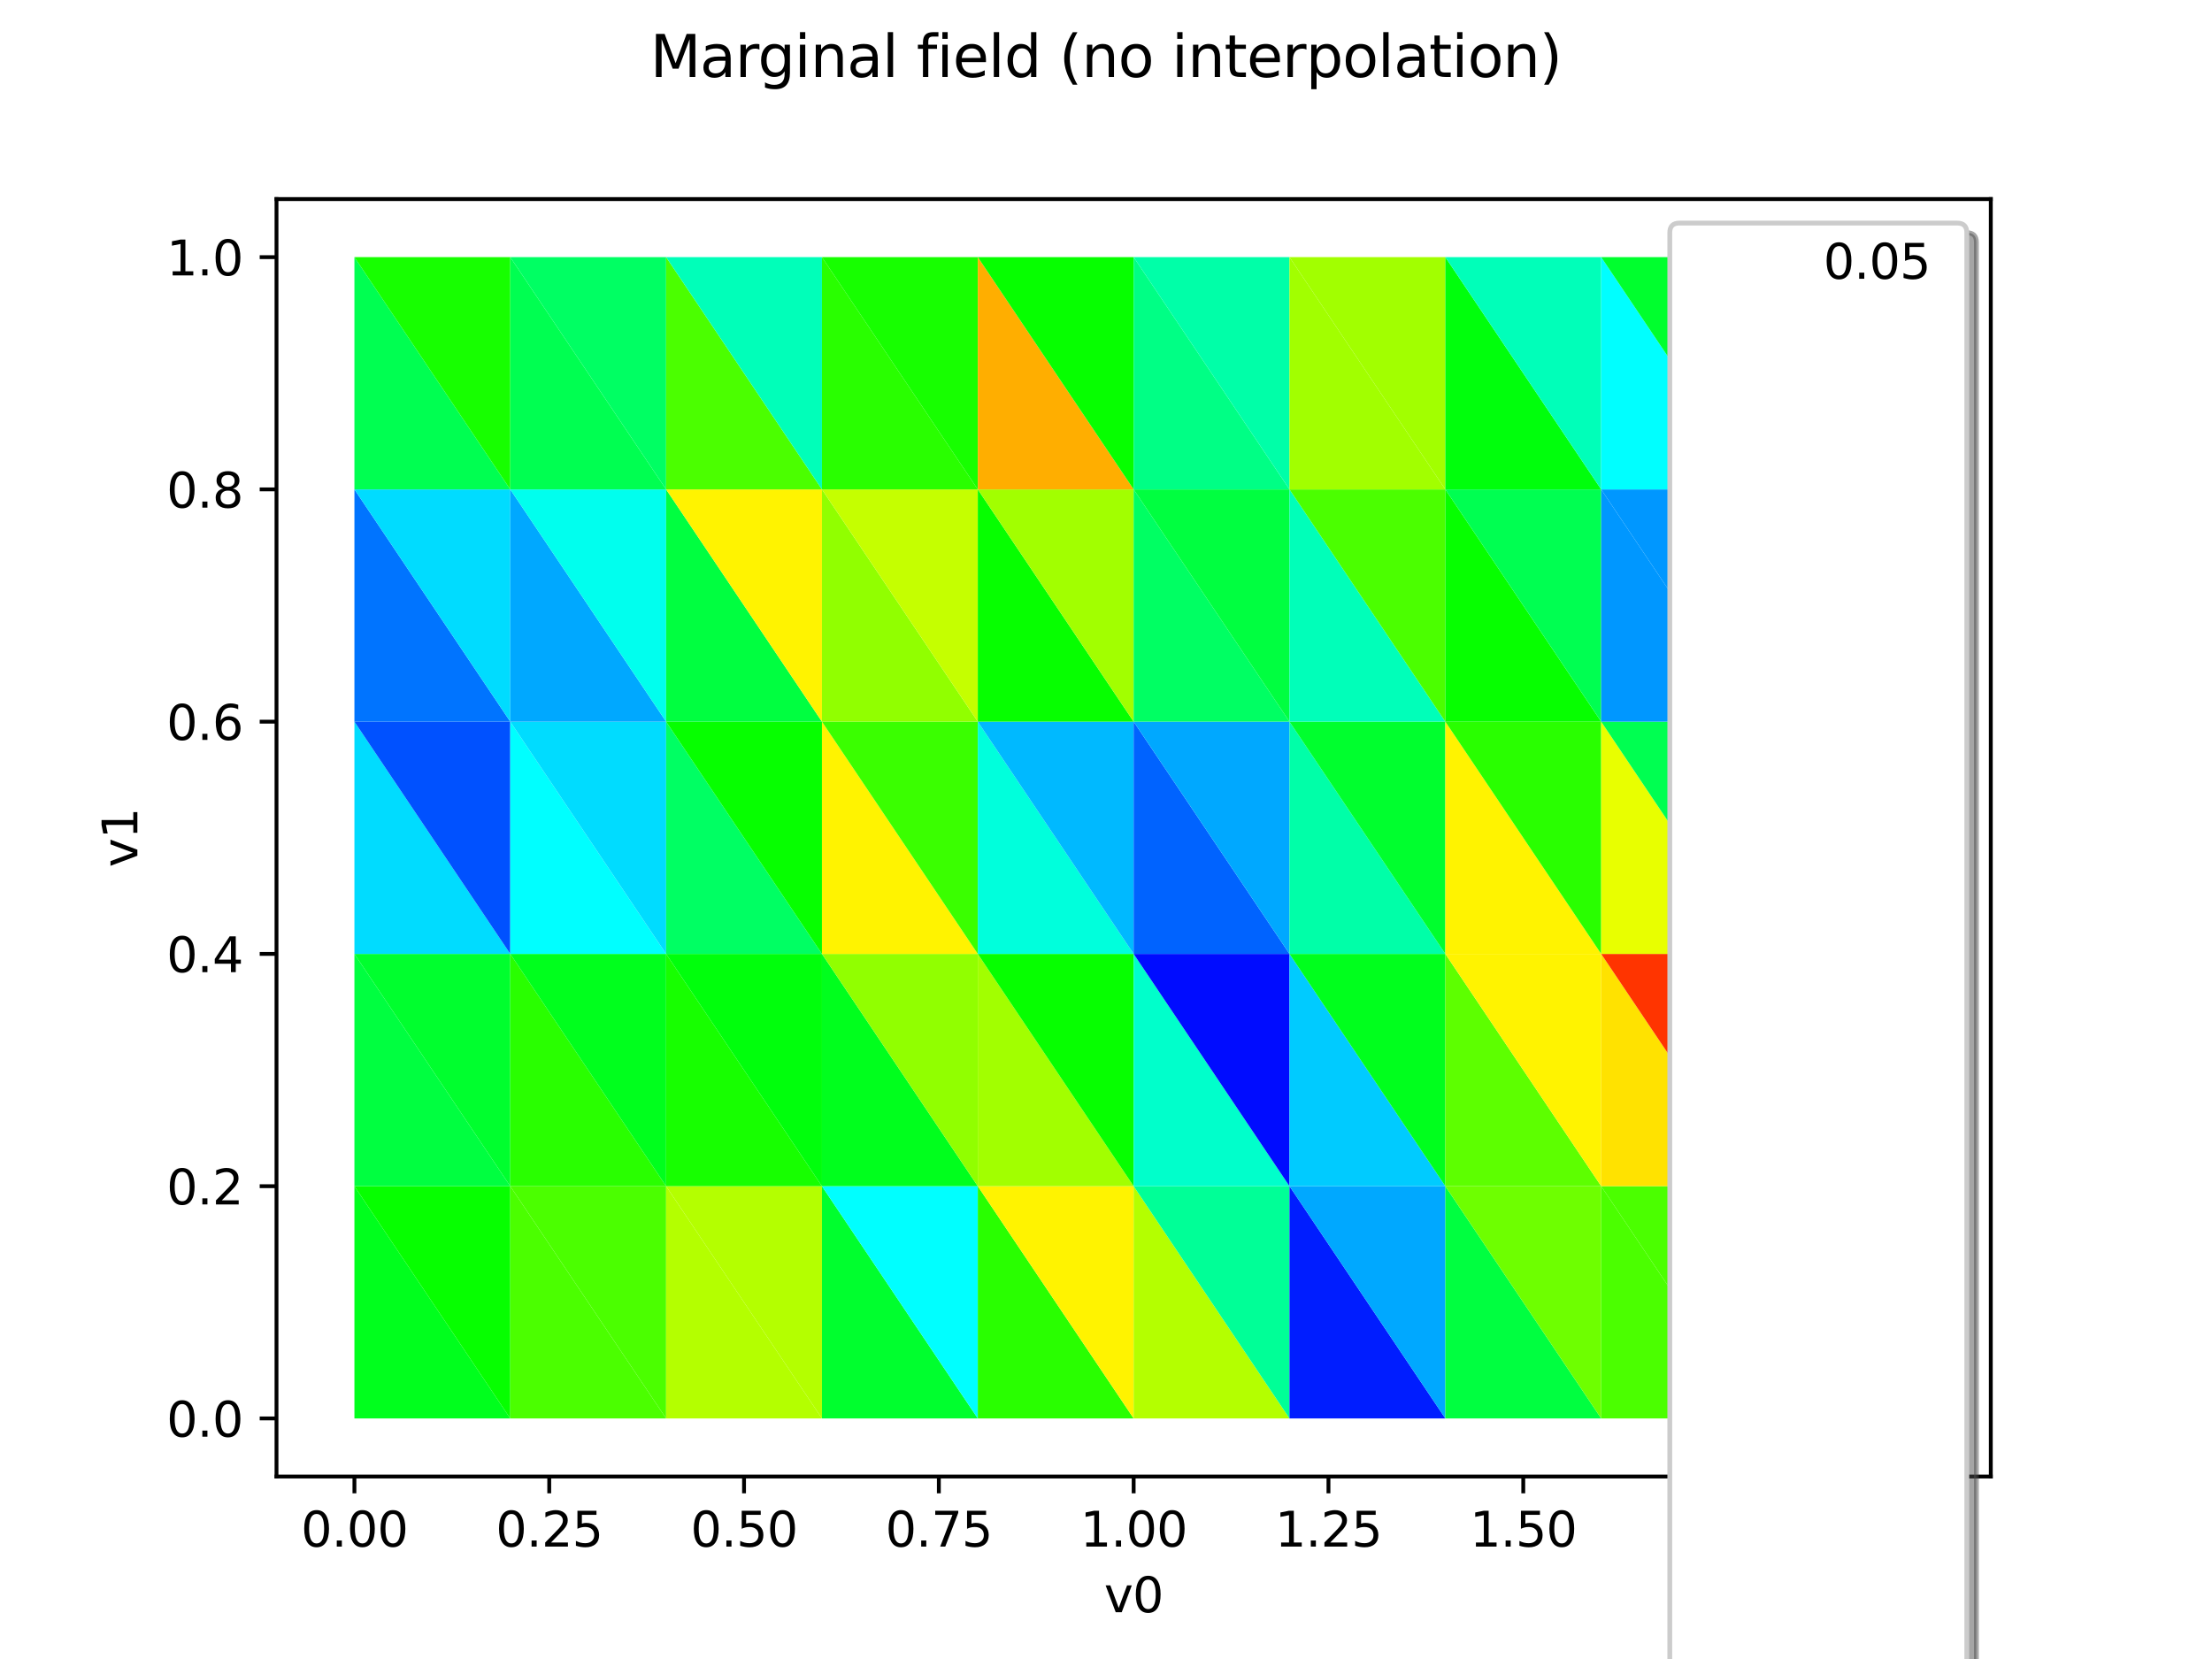 <?xml version="1.0" encoding="utf-8" standalone="no"?>
<!DOCTYPE svg PUBLIC "-//W3C//DTD SVG 1.1//EN"
  "http://www.w3.org/Graphics/SVG/1.1/DTD/svg11.dtd">
<svg xmlns:xlink="http://www.w3.org/1999/xlink" width="460.8pt" height="345.6pt" viewBox="0 0 460.8 345.6" xmlns="http://www.w3.org/2000/svg" version="1.1">
 <defs>
  <style type="text/css">*{stroke-linejoin: round; stroke-linecap: butt}</style>
 </defs>
 <g id="figure_1">
  <g id="patch_1">
   <path d="M 0 345.6 
L 460.8 345.6 
L 460.8 0 
L 0 0 
z
" style="fill: #ffffff"/>
  </g>
  <g id="axes_1">
   <g id="patch_2">
    <path d="M 57.6 307.584 
L 414.72 307.584 
L 414.72 41.472 
L 57.6 41.472 
z
" style="fill: #ffffff"/>
   </g>
   <g id="matplotlib.axis_1">
    <g id="xtick_1">
     <g id="line2d_1">
      <defs>
       <path id="m781b18e3aa" d="M 0 0 
L 0 3.5 
" style="stroke: #000000; stroke-width: 0.8"/>
      </defs>
      <g>
       <use xlink:href="#m781b18e3aa" x="73.833" y="307.584" style="stroke: #000000; stroke-width: 0.8"/>
      </g>
     </g>
     <g id="text_1">
      <!-- 0.00 -->
      <g transform="translate(62.7 322.182) scale(0.1 -0.1)">
       <defs>
        <path id="DejaVuSans-30" d="M 2034 4250 
Q 1547 4250 1301 3770 
Q 1056 3291 1056 2328 
Q 1056 1369 1301 889 
Q 1547 409 2034 409 
Q 2525 409 2770 889 
Q 3016 1369 3016 2328 
Q 3016 3291 2770 3770 
Q 2525 4250 2034 4250 
z
M 2034 4750 
Q 2819 4750 3233 4129 
Q 3647 3509 3647 2328 
Q 3647 1150 3233 529 
Q 2819 -91 2034 -91 
Q 1250 -91 836 529 
Q 422 1150 422 2328 
Q 422 3509 836 4129 
Q 1250 4750 2034 4750 
z
" transform="scale(0.016)"/>
        <path id="DejaVuSans-2e" d="M 684 794 
L 1344 794 
L 1344 0 
L 684 0 
L 684 794 
z
" transform="scale(0.016)"/>
       </defs>
       <use xlink:href="#DejaVuSans-30"/>
       <use xlink:href="#DejaVuSans-2e" transform="translate(63.623 0)"/>
       <use xlink:href="#DejaVuSans-30" transform="translate(95.41 0)"/>
       <use xlink:href="#DejaVuSans-30" transform="translate(159.033 0)"/>
      </g>
     </g>
    </g>
    <g id="xtick_2">
     <g id="line2d_2">
      <g>
       <use xlink:href="#m781b18e3aa" x="114.415" y="307.584" style="stroke: #000000; stroke-width: 0.8"/>
      </g>
     </g>
     <g id="text_2">
      <!-- 0.25 -->
      <g transform="translate(103.282 322.182) scale(0.1 -0.1)">
       <defs>
        <path id="DejaVuSans-32" d="M 1228 531 
L 3431 531 
L 3431 0 
L 469 0 
L 469 531 
Q 828 903 1448 1529 
Q 2069 2156 2228 2338 
Q 2531 2678 2651 2914 
Q 2772 3150 2772 3378 
Q 2772 3750 2511 3984 
Q 2250 4219 1831 4219 
Q 1534 4219 1204 4116 
Q 875 4013 500 3803 
L 500 4441 
Q 881 4594 1212 4672 
Q 1544 4750 1819 4750 
Q 2544 4750 2975 4387 
Q 3406 4025 3406 3419 
Q 3406 3131 3298 2873 
Q 3191 2616 2906 2266 
Q 2828 2175 2409 1742 
Q 1991 1309 1228 531 
z
" transform="scale(0.016)"/>
        <path id="DejaVuSans-35" d="M 691 4666 
L 3169 4666 
L 3169 4134 
L 1269 4134 
L 1269 2991 
Q 1406 3038 1543 3061 
Q 1681 3084 1819 3084 
Q 2600 3084 3056 2656 
Q 3513 2228 3513 1497 
Q 3513 744 3044 326 
Q 2575 -91 1722 -91 
Q 1428 -91 1123 -41 
Q 819 9 494 109 
L 494 744 
Q 775 591 1075 516 
Q 1375 441 1709 441 
Q 2250 441 2565 725 
Q 2881 1009 2881 1497 
Q 2881 1984 2565 2268 
Q 2250 2553 1709 2553 
Q 1456 2553 1204 2497 
Q 953 2441 691 2322 
L 691 4666 
z
" transform="scale(0.016)"/>
       </defs>
       <use xlink:href="#DejaVuSans-30"/>
       <use xlink:href="#DejaVuSans-2e" transform="translate(63.623 0)"/>
       <use xlink:href="#DejaVuSans-32" transform="translate(95.41 0)"/>
       <use xlink:href="#DejaVuSans-35" transform="translate(159.033 0)"/>
      </g>
     </g>
    </g>
    <g id="xtick_3">
     <g id="line2d_3">
      <g>
       <use xlink:href="#m781b18e3aa" x="154.996" y="307.584" style="stroke: #000000; stroke-width: 0.8"/>
      </g>
     </g>
     <g id="text_3">
      <!-- 0.50 -->
      <g transform="translate(143.864 322.182) scale(0.1 -0.1)">
       <use xlink:href="#DejaVuSans-30"/>
       <use xlink:href="#DejaVuSans-2e" transform="translate(63.623 0)"/>
       <use xlink:href="#DejaVuSans-35" transform="translate(95.41 0)"/>
       <use xlink:href="#DejaVuSans-30" transform="translate(159.033 0)"/>
      </g>
     </g>
    </g>
    <g id="xtick_4">
     <g id="line2d_4">
      <g>
       <use xlink:href="#m781b18e3aa" x="195.578" y="307.584" style="stroke: #000000; stroke-width: 0.8"/>
      </g>
     </g>
     <g id="text_4">
      <!-- 0.75 -->
      <g transform="translate(184.445 322.182) scale(0.1 -0.1)">
       <defs>
        <path id="DejaVuSans-37" d="M 525 4666 
L 3525 4666 
L 3525 4397 
L 1831 0 
L 1172 0 
L 2766 4134 
L 525 4134 
L 525 4666 
z
" transform="scale(0.016)"/>
       </defs>
       <use xlink:href="#DejaVuSans-30"/>
       <use xlink:href="#DejaVuSans-2e" transform="translate(63.623 0)"/>
       <use xlink:href="#DejaVuSans-37" transform="translate(95.41 0)"/>
       <use xlink:href="#DejaVuSans-35" transform="translate(159.033 0)"/>
      </g>
     </g>
    </g>
    <g id="xtick_5">
     <g id="line2d_5">
      <g>
       <use xlink:href="#m781b18e3aa" x="236.16" y="307.584" style="stroke: #000000; stroke-width: 0.8"/>
      </g>
     </g>
     <g id="text_5">
      <!-- 1.00 -->
      <g transform="translate(225.027 322.182) scale(0.1 -0.1)">
       <defs>
        <path id="DejaVuSans-31" d="M 794 531 
L 1825 531 
L 1825 4091 
L 703 3866 
L 703 4441 
L 1819 4666 
L 2450 4666 
L 2450 531 
L 3481 531 
L 3481 0 
L 794 0 
L 794 531 
z
" transform="scale(0.016)"/>
       </defs>
       <use xlink:href="#DejaVuSans-31"/>
       <use xlink:href="#DejaVuSans-2e" transform="translate(63.623 0)"/>
       <use xlink:href="#DejaVuSans-30" transform="translate(95.41 0)"/>
       <use xlink:href="#DejaVuSans-30" transform="translate(159.033 0)"/>
      </g>
     </g>
    </g>
    <g id="xtick_6">
     <g id="line2d_6">
      <g>
       <use xlink:href="#m781b18e3aa" x="276.742" y="307.584" style="stroke: #000000; stroke-width: 0.8"/>
      </g>
     </g>
     <g id="text_6">
      <!-- 1.25 -->
      <g transform="translate(265.609 322.182) scale(0.1 -0.1)">
       <use xlink:href="#DejaVuSans-31"/>
       <use xlink:href="#DejaVuSans-2e" transform="translate(63.623 0)"/>
       <use xlink:href="#DejaVuSans-32" transform="translate(95.41 0)"/>
       <use xlink:href="#DejaVuSans-35" transform="translate(159.033 0)"/>
      </g>
     </g>
    </g>
    <g id="xtick_7">
     <g id="line2d_7">
      <g>
       <use xlink:href="#m781b18e3aa" x="317.324" y="307.584" style="stroke: #000000; stroke-width: 0.8"/>
      </g>
     </g>
     <g id="text_7">
      <!-- 1.50 -->
      <g transform="translate(306.191 322.182) scale(0.1 -0.1)">
       <use xlink:href="#DejaVuSans-31"/>
       <use xlink:href="#DejaVuSans-2e" transform="translate(63.623 0)"/>
       <use xlink:href="#DejaVuSans-35" transform="translate(95.41 0)"/>
       <use xlink:href="#DejaVuSans-30" transform="translate(159.033 0)"/>
      </g>
     </g>
    </g>
    <g id="xtick_8">
     <g id="line2d_8">
      <g>
       <use xlink:href="#m781b18e3aa" x="357.905" y="307.584" style="stroke: #000000; stroke-width: 0.8"/>
      </g>
     </g>
     <g id="text_8">
      <!-- 1.75 -->
      <g transform="translate(346.773 322.182) scale(0.1 -0.1)">
       <use xlink:href="#DejaVuSans-31"/>
       <use xlink:href="#DejaVuSans-2e" transform="translate(63.623 0)"/>
       <use xlink:href="#DejaVuSans-37" transform="translate(95.41 0)"/>
       <use xlink:href="#DejaVuSans-35" transform="translate(159.033 0)"/>
      </g>
     </g>
    </g>
    <g id="xtick_9">
     <g id="line2d_9">
      <g>
       <use xlink:href="#m781b18e3aa" x="398.487" y="307.584" style="stroke: #000000; stroke-width: 0.8"/>
      </g>
     </g>
     <g id="text_9">
      <!-- 2.00 -->
      <g transform="translate(387.354 322.182) scale(0.1 -0.1)">
       <use xlink:href="#DejaVuSans-32"/>
       <use xlink:href="#DejaVuSans-2e" transform="translate(63.623 0)"/>
       <use xlink:href="#DejaVuSans-30" transform="translate(95.41 0)"/>
       <use xlink:href="#DejaVuSans-30" transform="translate(159.033 0)"/>
      </g>
     </g>
    </g>
    <g id="text_10">
     <!-- v0 -->
     <g transform="translate(230.019 335.861) scale(0.1 -0.1)">
      <defs>
       <path id="DejaVuSans-76" d="M 191 3500 
L 800 3500 
L 1894 563 
L 2988 3500 
L 3597 3500 
L 2284 0 
L 1503 0 
L 191 3500 
z
" transform="scale(0.016)"/>
      </defs>
      <use xlink:href="#DejaVuSans-76"/>
      <use xlink:href="#DejaVuSans-30" transform="translate(59.18 0)"/>
     </g>
    </g>
   </g>
   <g id="matplotlib.axis_2">
    <g id="ytick_1">
     <g id="line2d_10">
      <defs>
       <path id="m118da3c4bd" d="M 0 0 
L -3.5 0 
" style="stroke: #000000; stroke-width: 0.8"/>
      </defs>
      <g>
       <use xlink:href="#m118da3c4bd" x="57.6" y="295.488" style="stroke: #000000; stroke-width: 0.8"/>
      </g>
     </g>
     <g id="text_11">
      <!-- 0.0 -->
      <g transform="translate(34.697 299.287) scale(0.1 -0.1)">
       <use xlink:href="#DejaVuSans-30"/>
       <use xlink:href="#DejaVuSans-2e" transform="translate(63.623 0)"/>
       <use xlink:href="#DejaVuSans-30" transform="translate(95.41 0)"/>
      </g>
     </g>
    </g>
    <g id="ytick_2">
     <g id="line2d_11">
      <g>
       <use xlink:href="#m118da3c4bd" x="57.6" y="247.104" style="stroke: #000000; stroke-width: 0.8"/>
      </g>
     </g>
     <g id="text_12">
      <!-- 0.2 -->
      <g transform="translate(34.697 250.903) scale(0.1 -0.1)">
       <use xlink:href="#DejaVuSans-30"/>
       <use xlink:href="#DejaVuSans-2e" transform="translate(63.623 0)"/>
       <use xlink:href="#DejaVuSans-32" transform="translate(95.41 0)"/>
      </g>
     </g>
    </g>
    <g id="ytick_3">
     <g id="line2d_12">
      <g>
       <use xlink:href="#m118da3c4bd" x="57.6" y="198.72" style="stroke: #000000; stroke-width: 0.8"/>
      </g>
     </g>
     <g id="text_13">
      <!-- 0.4 -->
      <g transform="translate(34.697 202.519) scale(0.1 -0.1)">
       <defs>
        <path id="DejaVuSans-34" d="M 2419 4116 
L 825 1625 
L 2419 1625 
L 2419 4116 
z
M 2253 4666 
L 3047 4666 
L 3047 1625 
L 3713 1625 
L 3713 1100 
L 3047 1100 
L 3047 0 
L 2419 0 
L 2419 1100 
L 313 1100 
L 313 1709 
L 2253 4666 
z
" transform="scale(0.016)"/>
       </defs>
       <use xlink:href="#DejaVuSans-30"/>
       <use xlink:href="#DejaVuSans-2e" transform="translate(63.623 0)"/>
       <use xlink:href="#DejaVuSans-34" transform="translate(95.41 0)"/>
      </g>
     </g>
    </g>
    <g id="ytick_4">
     <g id="line2d_13">
      <g>
       <use xlink:href="#m118da3c4bd" x="57.6" y="150.336" style="stroke: #000000; stroke-width: 0.8"/>
      </g>
     </g>
     <g id="text_14">
      <!-- 0.6 -->
      <g transform="translate(34.697 154.135) scale(0.1 -0.1)">
       <defs>
        <path id="DejaVuSans-36" d="M 2113 2584 
Q 1688 2584 1439 2293 
Q 1191 2003 1191 1497 
Q 1191 994 1439 701 
Q 1688 409 2113 409 
Q 2538 409 2786 701 
Q 3034 994 3034 1497 
Q 3034 2003 2786 2293 
Q 2538 2584 2113 2584 
z
M 3366 4563 
L 3366 3988 
Q 3128 4100 2886 4159 
Q 2644 4219 2406 4219 
Q 1781 4219 1451 3797 
Q 1122 3375 1075 2522 
Q 1259 2794 1537 2939 
Q 1816 3084 2150 3084 
Q 2853 3084 3261 2657 
Q 3669 2231 3669 1497 
Q 3669 778 3244 343 
Q 2819 -91 2113 -91 
Q 1303 -91 875 529 
Q 447 1150 447 2328 
Q 447 3434 972 4092 
Q 1497 4750 2381 4750 
Q 2619 4750 2861 4703 
Q 3103 4656 3366 4563 
z
" transform="scale(0.016)"/>
       </defs>
       <use xlink:href="#DejaVuSans-30"/>
       <use xlink:href="#DejaVuSans-2e" transform="translate(63.623 0)"/>
       <use xlink:href="#DejaVuSans-36" transform="translate(95.41 0)"/>
      </g>
     </g>
    </g>
    <g id="ytick_5">
     <g id="line2d_14">
      <g>
       <use xlink:href="#m118da3c4bd" x="57.6" y="101.952" style="stroke: #000000; stroke-width: 0.8"/>
      </g>
     </g>
     <g id="text_15">
      <!-- 0.8 -->
      <g transform="translate(34.697 105.751) scale(0.1 -0.1)">
       <defs>
        <path id="DejaVuSans-38" d="M 2034 2216 
Q 1584 2216 1326 1975 
Q 1069 1734 1069 1313 
Q 1069 891 1326 650 
Q 1584 409 2034 409 
Q 2484 409 2743 651 
Q 3003 894 3003 1313 
Q 3003 1734 2745 1975 
Q 2488 2216 2034 2216 
z
M 1403 2484 
Q 997 2584 770 2862 
Q 544 3141 544 3541 
Q 544 4100 942 4425 
Q 1341 4750 2034 4750 
Q 2731 4750 3128 4425 
Q 3525 4100 3525 3541 
Q 3525 3141 3298 2862 
Q 3072 2584 2669 2484 
Q 3125 2378 3379 2068 
Q 3634 1759 3634 1313 
Q 3634 634 3220 271 
Q 2806 -91 2034 -91 
Q 1263 -91 848 271 
Q 434 634 434 1313 
Q 434 1759 690 2068 
Q 947 2378 1403 2484 
z
M 1172 3481 
Q 1172 3119 1398 2916 
Q 1625 2713 2034 2713 
Q 2441 2713 2670 2916 
Q 2900 3119 2900 3481 
Q 2900 3844 2670 4047 
Q 2441 4250 2034 4250 
Q 1625 4250 1398 4047 
Q 1172 3844 1172 3481 
z
" transform="scale(0.016)"/>
       </defs>
       <use xlink:href="#DejaVuSans-30"/>
       <use xlink:href="#DejaVuSans-2e" transform="translate(63.623 0)"/>
       <use xlink:href="#DejaVuSans-38" transform="translate(95.41 0)"/>
      </g>
     </g>
    </g>
    <g id="ytick_6">
     <g id="line2d_15">
      <g>
       <use xlink:href="#m118da3c4bd" x="57.6" y="53.568" style="stroke: #000000; stroke-width: 0.8"/>
      </g>
     </g>
     <g id="text_16">
      <!-- 1.0 -->
      <g transform="translate(34.697 57.367) scale(0.1 -0.1)">
       <use xlink:href="#DejaVuSans-31"/>
       <use xlink:href="#DejaVuSans-2e" transform="translate(63.623 0)"/>
       <use xlink:href="#DejaVuSans-30" transform="translate(95.41 0)"/>
      </g>
     </g>
    </g>
    <g id="text_17">
     <!-- v1 -->
     <g transform="translate(28.617 180.669) rotate(-90) scale(0.1 -0.1)">
      <use xlink:href="#DejaVuSans-76"/>
      <use xlink:href="#DejaVuSans-31" transform="translate(59.18 0)"/>
     </g>
    </g>
   </g>
   <g id="PolyCollection_1">
    <path d="M 73.833 295.488 
L 106.298 295.488 
L 73.833 247.104 
z
" clip-path="url(#p8a0120736d)" style="fill: #00ff1d"/>
    <path d="M 106.298 295.488 
L 106.298 247.104 
L 73.833 247.104 
z
" clip-path="url(#p8a0120736d)" style="fill: #06ff00"/>
    <path d="M 106.298 295.488 
L 138.764 295.488 
L 106.298 247.104 
z
" clip-path="url(#p8a0120736d)" style="fill: #4bff00"/>
    <path d="M 138.764 295.488 
L 138.764 247.104 
L 106.298 247.104 
z
" clip-path="url(#p8a0120736d)" style="fill: #4bff00"/>
    <path d="M 138.764 295.488 
L 171.229 295.488 
L 138.764 247.104 
z
" clip-path="url(#p8a0120736d)" style="fill: #b4ff00"/>
    <path d="M 171.229 295.488 
L 171.229 247.104 
L 138.764 247.104 
z
" clip-path="url(#p8a0120736d)" style="fill: #b4ff00"/>
    <path d="M 171.229 295.488 
L 203.695 295.488 
L 171.229 247.104 
z
" clip-path="url(#p8a0120736d)" style="fill: #00ff2e"/>
    <path d="M 203.695 295.488 
L 203.695 247.104 
L 171.229 247.104 
z
" clip-path="url(#p8a0120736d)" style="fill: #00ffff"/>
    <path d="M 203.695 295.488 
L 236.16 295.488 
L 203.695 247.104 
z
" clip-path="url(#p8a0120736d)" style="fill: #29ff00"/>
    <path d="M 236.16 295.488 
L 236.16 247.104 
L 203.695 247.104 
z
" clip-path="url(#p8a0120736d)" style="fill: #fff300"/>
    <path d="M 236.16 295.488 
L 268.625 295.488 
L 236.16 247.104 
z
" clip-path="url(#p8a0120736d)" style="fill: #b4ff00"/>
    <path d="M 268.625 295.488 
L 268.625 247.104 
L 236.16 247.104 
z
" clip-path="url(#p8a0120736d)" style="fill: #00ff97"/>
    <path d="M 268.625 295.488 
L 301.091 295.488 
L 268.625 247.104 
z
" clip-path="url(#p8a0120736d)" style="fill: #001dff"/>
    <path d="M 301.091 295.488 
L 301.091 247.104 
L 268.625 247.104 
z
" clip-path="url(#p8a0120736d)" style="fill: #00a8ff"/>
    <path d="M 301.091 295.488 
L 333.556 295.488 
L 301.091 247.104 
z
" clip-path="url(#p8a0120736d)" style="fill: #00ff40"/>
    <path d="M 333.556 295.488 
L 333.556 247.104 
L 301.091 247.104 
z
" clip-path="url(#p8a0120736d)" style="fill: #6eff00"/>
    <path d="M 333.556 295.488 
L 366.022 295.488 
L 333.556 247.104 
z
" clip-path="url(#p8a0120736d)" style="fill: #4bff00"/>
    <path d="M 366.022 295.488 
L 366.022 247.104 
L 333.556 247.104 
z
" clip-path="url(#p8a0120736d)" style="fill: #4bff00"/>
    <path d="M 366.022 295.488 
L 398.487 295.488 
L 366.022 247.104 
z
" clip-path="url(#p8a0120736d)" style="fill: #29ff00"/>
    <path d="M 398.487 295.488 
L 398.487 247.104 
L 366.022 247.104 
z
" clip-path="url(#p8a0120736d)" style="fill: #6eff00"/>
    <path d="M 73.833 247.104 
L 106.298 247.104 
L 73.833 198.72 
z
" clip-path="url(#p8a0120736d)" style="fill: #00ff40"/>
    <path d="M 106.298 247.104 
L 106.298 198.72 
L 73.833 198.72 
z
" clip-path="url(#p8a0120736d)" style="fill: #00ff2e"/>
    <path d="M 106.298 247.104 
L 138.764 247.104 
L 106.298 198.72 
z
" clip-path="url(#p8a0120736d)" style="fill: #29ff00"/>
    <path d="M 138.764 247.104 
L 138.764 198.72 
L 106.298 198.72 
z
" clip-path="url(#p8a0120736d)" style="fill: #00ff1d"/>
    <path d="M 138.764 247.104 
L 171.229 247.104 
L 138.764 198.72 
z
" clip-path="url(#p8a0120736d)" style="fill: #17ff00"/>
    <path d="M 171.229 247.104 
L 171.229 198.72 
L 138.764 198.72 
z
" clip-path="url(#p8a0120736d)" style="fill: #00ff0c"/>
    <path d="M 171.229 247.104 
L 203.695 247.104 
L 171.229 198.72 
z
" clip-path="url(#p8a0120736d)" style="fill: #00ff1d"/>
    <path d="M 203.695 247.104 
L 203.695 198.72 
L 171.229 198.72 
z
" clip-path="url(#p8a0120736d)" style="fill: #91ff00"/>
    <path d="M 203.695 247.104 
L 236.16 247.104 
L 203.695 198.72 
z
" clip-path="url(#p8a0120736d)" style="fill: #a2ff00"/>
    <path d="M 236.16 247.104 
L 236.16 198.72 
L 203.695 198.72 
z
" clip-path="url(#p8a0120736d)" style="fill: #06ff00"/>
    <path d="M 236.16 247.104 
L 268.625 247.104 
L 236.16 198.72 
z
" clip-path="url(#p8a0120736d)" style="fill: #00ffcb"/>
    <path d="M 268.625 247.104 
L 268.625 198.72 
L 236.16 198.72 
z
" clip-path="url(#p8a0120736d)" style="fill: #000cff"/>
    <path d="M 268.625 247.104 
L 301.091 247.104 
L 268.625 198.72 
z
" clip-path="url(#p8a0120736d)" style="fill: #00cbff"/>
    <path d="M 301.091 247.104 
L 301.091 198.72 
L 268.625 198.72 
z
" clip-path="url(#p8a0120736d)" style="fill: #00ff1d"/>
    <path d="M 301.091 247.104 
L 333.556 247.104 
L 301.091 198.72 
z
" clip-path="url(#p8a0120736d)" style="fill: #5dff00"/>
    <path d="M 333.556 247.104 
L 333.556 198.72 
L 301.091 198.72 
z
" clip-path="url(#p8a0120736d)" style="fill: #fff300"/>
    <path d="M 333.556 247.104 
L 366.022 247.104 
L 333.556 198.72 
z
" clip-path="url(#p8a0120736d)" style="fill: #ffe200"/>
    <path d="M 366.022 247.104 
L 366.022 198.72 
L 333.556 198.72 
z
" clip-path="url(#p8a0120736d)" style="fill: #ff3400"/>
    <path d="M 366.022 247.104 
L 398.487 247.104 
L 366.022 198.72 
z
" clip-path="url(#p8a0120736d)" style="fill: #ffbf00"/>
    <path d="M 398.487 247.104 
L 398.487 198.72 
L 366.022 198.72 
z
" clip-path="url(#p8a0120736d)" style="fill: #06ff00"/>
    <path d="M 73.833 198.72 
L 106.298 198.72 
L 73.833 150.336 
z
" clip-path="url(#p8a0120736d)" style="fill: #00dcff"/>
    <path d="M 106.298 198.72 
L 106.298 150.336 
L 73.833 150.336 
z
" clip-path="url(#p8a0120736d)" style="fill: #0051ff"/>
    <path d="M 106.298 198.72 
L 138.764 198.72 
L 106.298 150.336 
z
" clip-path="url(#p8a0120736d)" style="fill: #00ffff"/>
    <path d="M 138.764 198.72 
L 138.764 150.336 
L 106.298 150.336 
z
" clip-path="url(#p8a0120736d)" style="fill: #00dcff"/>
    <path d="M 138.764 198.72 
L 171.229 198.72 
L 138.764 150.336 
z
" clip-path="url(#p8a0120736d)" style="fill: #00ff63"/>
    <path d="M 171.229 198.72 
L 171.229 150.336 
L 138.764 150.336 
z
" clip-path="url(#p8a0120736d)" style="fill: #06ff00"/>
    <path d="M 171.229 198.72 
L 203.695 198.72 
L 171.229 150.336 
z
" clip-path="url(#p8a0120736d)" style="fill: #fff300"/>
    <path d="M 203.695 198.72 
L 203.695 150.336 
L 171.229 150.336 
z
" clip-path="url(#p8a0120736d)" style="fill: #3aff00"/>
    <path d="M 203.695 198.72 
L 236.16 198.72 
L 203.695 150.336 
z
" clip-path="url(#p8a0120736d)" style="fill: #00ffdc"/>
    <path d="M 236.16 198.72 
L 236.16 150.336 
L 203.695 150.336 
z
" clip-path="url(#p8a0120736d)" style="fill: #00b9ff"/>
    <path d="M 236.16 198.72 
L 268.625 198.72 
L 236.16 150.336 
z
" clip-path="url(#p8a0120736d)" style="fill: #0063ff"/>
    <path d="M 268.625 198.72 
L 268.625 150.336 
L 236.16 150.336 
z
" clip-path="url(#p8a0120736d)" style="fill: #00a8ff"/>
    <path d="M 268.625 198.72 
L 301.091 198.72 
L 268.625 150.336 
z
" clip-path="url(#p8a0120736d)" style="fill: #00ffa8"/>
    <path d="M 301.091 198.72 
L 301.091 150.336 
L 268.625 150.336 
z
" clip-path="url(#p8a0120736d)" style="fill: #00ff2e"/>
    <path d="M 301.091 198.72 
L 333.556 198.72 
L 301.091 150.336 
z
" clip-path="url(#p8a0120736d)" style="fill: #fff300"/>
    <path d="M 333.556 198.72 
L 333.556 150.336 
L 301.091 150.336 
z
" clip-path="url(#p8a0120736d)" style="fill: #29ff00"/>
    <path d="M 333.556 198.72 
L 366.022 198.72 
L 333.556 150.336 
z
" clip-path="url(#p8a0120736d)" style="fill: #e8ff00"/>
    <path d="M 366.022 198.72 
L 366.022 150.336 
L 333.556 150.336 
z
" clip-path="url(#p8a0120736d)" style="fill: #00ff51"/>
    <path d="M 366.022 198.72 
L 398.487 198.72 
L 366.022 150.336 
z
" clip-path="url(#p8a0120736d)" style="fill: #00ff97"/>
    <path d="M 398.487 198.72 
L 398.487 150.336 
L 366.022 150.336 
z
" clip-path="url(#p8a0120736d)" style="fill: #00dcff"/>
    <path d="M 73.833 150.336 
L 106.298 150.336 
L 73.833 101.952 
z
" clip-path="url(#p8a0120736d)" style="fill: #0074ff"/>
    <path d="M 106.298 150.336 
L 106.298 101.952 
L 73.833 101.952 
z
" clip-path="url(#p8a0120736d)" style="fill: #00dcff"/>
    <path d="M 106.298 150.336 
L 138.764 150.336 
L 106.298 101.952 
z
" clip-path="url(#p8a0120736d)" style="fill: #00a8ff"/>
    <path d="M 138.764 150.336 
L 138.764 101.952 
L 106.298 101.952 
z
" clip-path="url(#p8a0120736d)" style="fill: #00ffee"/>
    <path d="M 138.764 150.336 
L 171.229 150.336 
L 138.764 101.952 
z
" clip-path="url(#p8a0120736d)" style="fill: #00ff40"/>
    <path d="M 171.229 150.336 
L 171.229 101.952 
L 138.764 101.952 
z
" clip-path="url(#p8a0120736d)" style="fill: #fff300"/>
    <path d="M 171.229 150.336 
L 203.695 150.336 
L 171.229 101.952 
z
" clip-path="url(#p8a0120736d)" style="fill: #91ff00"/>
    <path d="M 203.695 150.336 
L 203.695 101.952 
L 171.229 101.952 
z
" clip-path="url(#p8a0120736d)" style="fill: #c5ff00"/>
    <path d="M 203.695 150.336 
L 236.16 150.336 
L 203.695 101.952 
z
" clip-path="url(#p8a0120736d)" style="fill: #06ff00"/>
    <path d="M 236.16 150.336 
L 236.16 101.952 
L 203.695 101.952 
z
" clip-path="url(#p8a0120736d)" style="fill: #a2ff00"/>
    <path d="M 236.16 150.336 
L 268.625 150.336 
L 236.16 101.952 
z
" clip-path="url(#p8a0120736d)" style="fill: #00ff63"/>
    <path d="M 268.625 150.336 
L 268.625 101.952 
L 236.16 101.952 
z
" clip-path="url(#p8a0120736d)" style="fill: #00ff40"/>
    <path d="M 268.625 150.336 
L 301.091 150.336 
L 268.625 101.952 
z
" clip-path="url(#p8a0120736d)" style="fill: #00ffb9"/>
    <path d="M 301.091 150.336 
L 301.091 101.952 
L 268.625 101.952 
z
" clip-path="url(#p8a0120736d)" style="fill: #4bff00"/>
    <path d="M 301.091 150.336 
L 333.556 150.336 
L 301.091 101.952 
z
" clip-path="url(#p8a0120736d)" style="fill: #06ff00"/>
    <path d="M 333.556 150.336 
L 333.556 101.952 
L 301.091 101.952 
z
" clip-path="url(#p8a0120736d)" style="fill: #00ff51"/>
    <path d="M 333.556 150.336 
L 366.022 150.336 
L 333.556 101.952 
z
" clip-path="url(#p8a0120736d)" style="fill: #0097ff"/>
    <path d="M 366.022 150.336 
L 366.022 101.952 
L 333.556 101.952 
z
" clip-path="url(#p8a0120736d)" style="fill: #0097ff"/>
    <path d="M 366.022 150.336 
L 398.487 150.336 
L 366.022 101.952 
z
" clip-path="url(#p8a0120736d)" style="fill: #00ffcb"/>
    <path d="M 398.487 150.336 
L 398.487 101.952 
L 366.022 101.952 
z
" clip-path="url(#p8a0120736d)" style="fill: #00ff85"/>
    <path d="M 73.833 101.952 
L 106.298 101.952 
L 73.833 53.568 
z
" clip-path="url(#p8a0120736d)" style="fill: #00ff51"/>
    <path d="M 106.298 101.952 
L 106.298 53.568 
L 73.833 53.568 
z
" clip-path="url(#p8a0120736d)" style="fill: #17ff00"/>
    <path d="M 106.298 101.952 
L 138.764 101.952 
L 106.298 53.568 
z
" clip-path="url(#p8a0120736d)" style="fill: #00ff51"/>
    <path d="M 138.764 101.952 
L 138.764 53.568 
L 106.298 53.568 
z
" clip-path="url(#p8a0120736d)" style="fill: #00ff63"/>
    <path d="M 138.764 101.952 
L 171.229 101.952 
L 138.764 53.568 
z
" clip-path="url(#p8a0120736d)" style="fill: #4bff00"/>
    <path d="M 171.229 101.952 
L 171.229 53.568 
L 138.764 53.568 
z
" clip-path="url(#p8a0120736d)" style="fill: #00ffb9"/>
    <path d="M 171.229 101.952 
L 203.695 101.952 
L 171.229 53.568 
z
" clip-path="url(#p8a0120736d)" style="fill: #29ff00"/>
    <path d="M 203.695 101.952 
L 203.695 53.568 
L 171.229 53.568 
z
" clip-path="url(#p8a0120736d)" style="fill: #17ff00"/>
    <path d="M 203.695 101.952 
L 236.16 101.952 
L 203.695 53.568 
z
" clip-path="url(#p8a0120736d)" style="fill: #ffae00"/>
    <path d="M 236.16 101.952 
L 236.16 53.568 
L 203.695 53.568 
z
" clip-path="url(#p8a0120736d)" style="fill: #06ff00"/>
    <path d="M 236.16 101.952 
L 268.625 101.952 
L 236.16 53.568 
z
" clip-path="url(#p8a0120736d)" style="fill: #00ff85"/>
    <path d="M 268.625 101.952 
L 268.625 53.568 
L 236.16 53.568 
z
" clip-path="url(#p8a0120736d)" style="fill: #00ffa8"/>
    <path d="M 268.625 101.952 
L 301.091 101.952 
L 268.625 53.568 
z
" clip-path="url(#p8a0120736d)" style="fill: #a2ff00"/>
    <path d="M 301.091 101.952 
L 301.091 53.568 
L 268.625 53.568 
z
" clip-path="url(#p8a0120736d)" style="fill: #a2ff00"/>
    <path d="M 301.091 101.952 
L 333.556 101.952 
L 301.091 53.568 
z
" clip-path="url(#p8a0120736d)" style="fill: #00ff0c"/>
    <path d="M 333.556 101.952 
L 333.556 53.568 
L 301.091 53.568 
z
" clip-path="url(#p8a0120736d)" style="fill: #00ffb9"/>
    <path d="M 333.556 101.952 
L 366.022 101.952 
L 333.556 53.568 
z
" clip-path="url(#p8a0120736d)" style="fill: #00ffff"/>
    <path d="M 366.022 101.952 
L 366.022 53.568 
L 333.556 53.568 
z
" clip-path="url(#p8a0120736d)" style="fill: #00ff2e"/>
    <path d="M 366.022 101.952 
L 398.487 101.952 
L 366.022 53.568 
z
" clip-path="url(#p8a0120736d)" style="fill: #00ff40"/>
    <path d="M 398.487 101.952 
L 398.487 53.568 
L 366.022 53.568 
z
" clip-path="url(#p8a0120736d)" style="fill: #00ffa8"/>
   </g>
   <g id="PathCollection_1">
    <defs>
     <path id="md0612aa757" style="stroke: #ff0000; stroke-width: 1.5"/>
    </defs>
    <g clip-path="url(#p8a0120736d)">
     <use xlink:href="#md0612aa757" x="73.833" y="295.488" style="fill: #ff0000; stroke: #ff0000; stroke-width: 1.5"/>
    </g>
   </g>
   <g id="PathCollection_2">
    <defs>
     <path id="mb4f576c87e" style="stroke: #ff3400; stroke-width: 1.5"/>
    </defs>
    <g clip-path="url(#p8a0120736d)">
     <use xlink:href="#mb4f576c87e" x="73.833" y="295.488" style="fill: #ff3400; stroke: #ff3400; stroke-width: 1.5"/>
    </g>
   </g>
   <g id="PathCollection_3">
    <defs>
     <path id="m0f67a5e79e" style="stroke: #ff5700; stroke-width: 1.5"/>
    </defs>
    <g clip-path="url(#p8a0120736d)">
     <use xlink:href="#m0f67a5e79e" x="73.833" y="295.488" style="fill: #ff5700; stroke: #ff5700; stroke-width: 1.5"/>
    </g>
   </g>
   <g id="PathCollection_4">
    <defs>
     <path id="m044e0433de" style="stroke: #ff7a00; stroke-width: 1.5"/>
    </defs>
    <g clip-path="url(#p8a0120736d)">
     <use xlink:href="#m044e0433de" x="73.833" y="295.488" style="fill: #ff7a00; stroke: #ff7a00; stroke-width: 1.5"/>
    </g>
   </g>
   <g id="PathCollection_5">
    <defs>
     <path id="m334ac4361c" style="stroke: #ff9c00; stroke-width: 1.5"/>
    </defs>
    <g clip-path="url(#p8a0120736d)">
     <use xlink:href="#m334ac4361c" x="73.833" y="295.488" style="fill: #ff9c00; stroke: #ff9c00; stroke-width: 1.5"/>
    </g>
   </g>
   <g id="PathCollection_6">
    <defs>
     <path id="m1a61311327" style="stroke: #ffd100; stroke-width: 1.5"/>
    </defs>
    <g clip-path="url(#p8a0120736d)">
     <use xlink:href="#m1a61311327" x="73.833" y="295.488" style="fill: #ffd100; stroke: #ffd100; stroke-width: 1.5"/>
    </g>
   </g>
   <g id="PathCollection_7">
    <defs>
     <path id="m3a54a44711" style="stroke: #fff300; stroke-width: 1.5"/>
    </defs>
    <g clip-path="url(#p8a0120736d)">
     <use xlink:href="#m3a54a44711" x="73.833" y="295.488" style="fill: #fff300; stroke: #fff300; stroke-width: 1.5"/>
    </g>
   </g>
   <g id="PathCollection_8">
    <defs>
     <path id="m87a8d95e5e" style="stroke: #e8ff00; stroke-width: 1.5"/>
    </defs>
    <g clip-path="url(#p8a0120736d)">
     <use xlink:href="#m87a8d95e5e" x="73.833" y="295.488" style="fill: #e8ff00; stroke: #e8ff00; stroke-width: 1.5"/>
    </g>
   </g>
   <g id="PathCollection_9">
    <defs>
     <path id="mad21a54b0d" style="stroke: #c5ff00; stroke-width: 1.5"/>
    </defs>
    <g clip-path="url(#p8a0120736d)">
     <use xlink:href="#mad21a54b0d" x="73.833" y="295.488" style="fill: #c5ff00; stroke: #c5ff00; stroke-width: 1.5"/>
    </g>
   </g>
   <g id="PathCollection_10">
    <defs>
     <path id="m7665183148" style="stroke: #91ff00; stroke-width: 1.5"/>
    </defs>
    <g clip-path="url(#p8a0120736d)">
     <use xlink:href="#m7665183148" x="73.833" y="295.488" style="fill: #91ff00; stroke: #91ff00; stroke-width: 1.5"/>
    </g>
   </g>
   <g id="PathCollection_11">
    <defs>
     <path id="m4c1688a48e" style="stroke: #6eff00; stroke-width: 1.5"/>
    </defs>
    <g clip-path="url(#p8a0120736d)">
     <use xlink:href="#m4c1688a48e" x="73.833" y="295.488" style="fill: #6eff00; stroke: #6eff00; stroke-width: 1.5"/>
    </g>
   </g>
   <g id="PathCollection_12">
    <defs>
     <path id="m16b915fd78" style="stroke: #4bff00; stroke-width: 1.5"/>
    </defs>
    <g clip-path="url(#p8a0120736d)">
     <use xlink:href="#m16b915fd78" x="73.833" y="295.488" style="fill: #4bff00; stroke: #4bff00; stroke-width: 1.5"/>
    </g>
   </g>
   <g id="PathCollection_13">
    <defs>
     <path id="mdf6a6480da" style="stroke: #29ff00; stroke-width: 1.5"/>
    </defs>
    <g clip-path="url(#p8a0120736d)">
     <use xlink:href="#mdf6a6480da" x="73.833" y="295.488" style="fill: #29ff00; stroke: #29ff00; stroke-width: 1.5"/>
    </g>
   </g>
   <g id="PathCollection_14">
    <defs>
     <path id="m0923e56813" style="stroke: #00ff0c; stroke-width: 1.5"/>
    </defs>
    <g clip-path="url(#p8a0120736d)">
     <use xlink:href="#m0923e56813" x="73.833" y="295.488" style="fill: #00ff0c; stroke: #00ff0c; stroke-width: 1.5"/>
    </g>
   </g>
   <g id="PathCollection_15">
    <defs>
     <path id="m42cab74483" style="stroke: #00ff2e; stroke-width: 1.5"/>
    </defs>
    <g clip-path="url(#p8a0120736d)">
     <use xlink:href="#m42cab74483" x="73.833" y="295.488" style="fill: #00ff2e; stroke: #00ff2e; stroke-width: 1.5"/>
    </g>
   </g>
   <g id="PathCollection_16">
    <defs>
     <path id="mc0a014bb3b" style="stroke: #00ff51; stroke-width: 1.5"/>
    </defs>
    <g clip-path="url(#p8a0120736d)">
     <use xlink:href="#mc0a014bb3b" x="73.833" y="295.488" style="fill: #00ff51; stroke: #00ff51; stroke-width: 1.5"/>
    </g>
   </g>
   <g id="patch_3">
    <path d="M 57.6 307.584 
L 57.6 41.472 
" style="fill: none; stroke: #000000; stroke-width: 0.8; stroke-linejoin: miter; stroke-linecap: square"/>
   </g>
   <g id="patch_4">
    <path d="M 414.72 307.584 
L 414.72 41.472 
" style="fill: none; stroke: #000000; stroke-width: 0.8; stroke-linejoin: miter; stroke-linecap: square"/>
   </g>
   <g id="patch_5">
    <path d="M 57.6 307.584 
L 414.72 307.584 
" style="fill: none; stroke: #000000; stroke-width: 0.8; stroke-linejoin: miter; stroke-linecap: square"/>
   </g>
   <g id="patch_6">
    <path d="M 57.6 41.472 
L 414.72 41.472 
" style="fill: none; stroke: #000000; stroke-width: 0.8; stroke-linejoin: miter; stroke-linecap: square"/>
   </g>
   <g id="PathCollection_17">
    <defs>
     <path id="m48f79010dd" style="stroke: #00ff74; stroke-width: 1.5"/>
    </defs>
    <g clip-path="url(#p8a0120736d)">
     <use xlink:href="#m48f79010dd" x="73.833" y="295.488" style="fill: #00ff74; stroke: #00ff74; stroke-width: 1.5"/>
    </g>
   </g>
   <g id="PathCollection_18">
    <defs>
     <path id="mf8f2bbeefa" style="stroke: #00ffa8; stroke-width: 1.5"/>
    </defs>
    <g clip-path="url(#p8a0120736d)">
     <use xlink:href="#mf8f2bbeefa" x="73.833" y="295.488" style="fill: #00ffa8; stroke: #00ffa8; stroke-width: 1.5"/>
    </g>
   </g>
   <g id="PathCollection_19">
    <defs>
     <path id="mde915bccfa" style="stroke: #00ffcb; stroke-width: 1.5"/>
    </defs>
    <g clip-path="url(#p8a0120736d)">
     <use xlink:href="#mde915bccfa" x="73.833" y="295.488" style="fill: #00ffcb; stroke: #00ffcb; stroke-width: 1.5"/>
    </g>
   </g>
   <g id="PathCollection_20">
    <defs>
     <path id="mc3ccd63930" style="stroke: #00ffee; stroke-width: 1.5"/>
    </defs>
    <g clip-path="url(#p8a0120736d)">
     <use xlink:href="#mc3ccd63930" x="73.833" y="295.488" style="fill: #00ffee; stroke: #00ffee; stroke-width: 1.5"/>
    </g>
   </g>
   <g id="PathCollection_21">
    <defs>
     <path id="m68422dc913" style="stroke: #00eeff; stroke-width: 1.5"/>
    </defs>
    <g clip-path="url(#p8a0120736d)">
     <use xlink:href="#m68422dc913" x="73.833" y="295.488" style="fill: #00eeff; stroke: #00eeff; stroke-width: 1.5"/>
    </g>
   </g>
   <g id="PathCollection_22">
    <defs>
     <path id="m9722f65a8c" style="stroke: #00b9ff; stroke-width: 1.5"/>
    </defs>
    <g clip-path="url(#p8a0120736d)">
     <use xlink:href="#m9722f65a8c" x="73.833" y="295.488" style="fill: #00b9ff; stroke: #00b9ff; stroke-width: 1.5"/>
    </g>
   </g>
   <g id="PathCollection_23">
    <defs>
     <path id="m8681583597" style="stroke: #0097ff; stroke-width: 1.5"/>
    </defs>
    <g clip-path="url(#p8a0120736d)">
     <use xlink:href="#m8681583597" x="73.833" y="295.488" style="fill: #0097ff; stroke: #0097ff; stroke-width: 1.5"/>
    </g>
   </g>
   <g id="PathCollection_24">
    <defs>
     <path id="m8ea77b6d7c" style="stroke: #0074ff; stroke-width: 1.5"/>
    </defs>
    <g clip-path="url(#p8a0120736d)">
     <use xlink:href="#m8ea77b6d7c" x="73.833" y="295.488" style="fill: #0074ff; stroke: #0074ff; stroke-width: 1.5"/>
    </g>
   </g>
   <g id="PathCollection_25">
    <defs>
     <path id="m04ced7b67c" style="stroke: #0051ff; stroke-width: 1.5"/>
    </defs>
    <g clip-path="url(#p8a0120736d)">
     <use xlink:href="#m04ced7b67c" x="73.833" y="295.488" style="fill: #0051ff; stroke: #0051ff; stroke-width: 1.5"/>
    </g>
   </g>
   <g id="PathCollection_26">
    <defs>
     <path id="m1a7495629b" style="stroke: #001dff; stroke-width: 1.5"/>
    </defs>
    <g clip-path="url(#p8a0120736d)">
     <use xlink:href="#m1a7495629b" x="73.833" y="295.488" style="fill: #001dff; stroke: #001dff; stroke-width: 1.5"/>
    </g>
   </g>
   <g id="PathCollection_27">
    <defs>
     <path id="m84f1c3f6a6" style="stroke: #0600ff; stroke-width: 1.5"/>
    </defs>
    <g clip-path="url(#p8a0120736d)">
     <use xlink:href="#m84f1c3f6a6" x="73.833" y="295.488" style="fill: #0600ff; stroke: #0600ff; stroke-width: 1.5"/>
    </g>
   </g>
   <g id="PathCollection_28">
    <defs>
     <path id="m8af01d6d38" style="stroke: #2900ff; stroke-width: 1.5"/>
    </defs>
    <g clip-path="url(#p8a0120736d)">
     <use xlink:href="#m8af01d6d38" x="73.833" y="295.488" style="fill: #2900ff; stroke: #2900ff; stroke-width: 1.5"/>
    </g>
   </g>
   <g id="PathCollection_29">
    <defs>
     <path id="m4f93afa33d" style="stroke: #4b00ff; stroke-width: 1.5"/>
    </defs>
    <g clip-path="url(#p8a0120736d)">
     <use xlink:href="#m4f93afa33d" x="73.833" y="295.488" style="fill: #4b00ff; stroke: #4b00ff; stroke-width: 1.5"/>
    </g>
   </g>
   <g id="PathCollection_30">
    <defs>
     <path id="m902f41f495" style="stroke: #6e00ff; stroke-width: 1.5"/>
    </defs>
    <g clip-path="url(#p8a0120736d)">
     <use xlink:href="#m902f41f495" x="73.833" y="295.488" style="fill: #6e00ff; stroke: #6e00ff; stroke-width: 1.5"/>
    </g>
   </g>
   <g id="legend_1">
    <g id="patch_7">
     <path d="M 351.847 491.816 
L 409.72 491.816 
Q 411.72 491.816 411.72 489.816 
L 411.72 50.472 
Q 411.72 48.472 409.72 48.472 
L 351.847 48.472 
Q 349.847 48.472 349.847 50.472 
L 349.847 489.816 
Q 349.847 491.816 351.847 491.816 
z
" style="fill: #4d4d4d; opacity: 0.5; stroke: #4d4d4d; stroke-linejoin: miter"/>
    </g>
    <g id="patch_8">
     <path d="M 349.847 489.816 
L 407.72 489.816 
Q 409.72 489.816 409.72 487.816 
L 409.72 48.472 
Q 409.72 46.472 407.72 46.472 
L 349.847 46.472 
Q 347.847 46.472 347.847 48.472 
L 347.847 487.816 
Q 347.847 489.816 349.847 489.816 
z
" style="fill: #ffffff; stroke: #cccccc; stroke-linejoin: miter"/>
    </g>
    <g id="PathCollection_31">
     <g>
      <use xlink:href="#md0612aa757" x="361.847" y="55.445" style="fill: #ff0000; stroke: #ff0000; stroke-width: 1.5"/>
     </g>
    </g>
    <g id="text_18">
     <!-- 0.05 -->
     <g transform="translate(379.847 58.07) scale(0.1 -0.1)">
      <use xlink:href="#DejaVuSans-30"/>
      <use xlink:href="#DejaVuSans-2e" transform="translate(63.623 0)"/>
      <use xlink:href="#DejaVuSans-30" transform="translate(95.41 0)"/>
      <use xlink:href="#DejaVuSans-35" transform="translate(159.033 0)"/>
     </g>
    </g>
    <g id="PathCollection_32">
     <g>
      <use xlink:href="#mb4f576c87e" x="361.847" y="70.124" style="fill: #ff3400; stroke: #ff3400; stroke-width: 1.5"/>
     </g>
    </g>
    <g id="text_19">
     <!--   -->
     <g transform="translate(379.847 72.749) scale(0.1 -0.1)">
      <defs>
       <path id="DejaVuSans-20" transform="scale(0.016)"/>
      </defs>
      <use xlink:href="#DejaVuSans-20"/>
     </g>
    </g>
    <g id="PathCollection_33">
     <g>
      <use xlink:href="#m0f67a5e79e" x="361.847" y="84.802" style="fill: #ff5700; stroke: #ff5700; stroke-width: 1.5"/>
     </g>
    </g>
    <g id="text_20">
     <!--   -->
     <g transform="translate(379.847 87.427) scale(0.1 -0.1)">
      <use xlink:href="#DejaVuSans-20"/>
     </g>
    </g>
    <g id="PathCollection_34">
     <g>
      <use xlink:href="#m044e0433de" x="361.847" y="99.48" style="fill: #ff7a00; stroke: #ff7a00; stroke-width: 1.5"/>
     </g>
    </g>
    <g id="text_21">
     <!--   -->
     <g transform="translate(379.847 102.105) scale(0.1 -0.1)">
      <use xlink:href="#DejaVuSans-20"/>
     </g>
    </g>
    <g id="PathCollection_35">
     <g>
      <use xlink:href="#m334ac4361c" x="361.847" y="114.158" style="fill: #ff9c00; stroke: #ff9c00; stroke-width: 1.5"/>
     </g>
    </g>
    <g id="text_22">
     <!--   -->
     <g transform="translate(379.847 116.783) scale(0.1 -0.1)">
      <use xlink:href="#DejaVuSans-20"/>
     </g>
    </g>
    <g id="PathCollection_36">
     <g>
      <use xlink:href="#m1a61311327" x="361.847" y="128.836" style="fill: #ffd100; stroke: #ffd100; stroke-width: 1.5"/>
     </g>
    </g>
    <g id="text_23">
     <!--   -->
     <g transform="translate(379.847 131.461) scale(0.1 -0.1)">
      <use xlink:href="#DejaVuSans-20"/>
     </g>
    </g>
    <g id="PathCollection_37">
     <g>
      <use xlink:href="#m3a54a44711" x="361.847" y="143.514" style="fill: #fff300; stroke: #fff300; stroke-width: 1.5"/>
     </g>
    </g>
    <g id="text_24">
     <!--   -->
     <g transform="translate(379.847 146.139) scale(0.1 -0.1)">
      <use xlink:href="#DejaVuSans-20"/>
     </g>
    </g>
    <g id="PathCollection_38">
     <g>
      <use xlink:href="#m87a8d95e5e" x="361.847" y="158.192" style="fill: #e8ff00; stroke: #e8ff00; stroke-width: 1.5"/>
     </g>
    </g>
    <g id="text_25">
     <!--   -->
     <g transform="translate(379.847 160.817) scale(0.1 -0.1)">
      <use xlink:href="#DejaVuSans-20"/>
     </g>
    </g>
    <g id="PathCollection_39">
     <g>
      <use xlink:href="#mad21a54b0d" x="361.847" y="172.87" style="fill: #c5ff00; stroke: #c5ff00; stroke-width: 1.5"/>
     </g>
    </g>
    <g id="text_26">
     <!--   -->
     <g transform="translate(379.847 175.495) scale(0.1 -0.1)">
      <use xlink:href="#DejaVuSans-20"/>
     </g>
    </g>
    <g id="PathCollection_40">
     <g>
      <use xlink:href="#m7665183148" x="361.847" y="187.549" style="fill: #91ff00; stroke: #91ff00; stroke-width: 1.5"/>
     </g>
    </g>
    <g id="text_27">
     <!--   -->
     <g transform="translate(379.847 190.174) scale(0.1 -0.1)">
      <use xlink:href="#DejaVuSans-20"/>
     </g>
    </g>
    <g id="PathCollection_41">
     <g>
      <use xlink:href="#m4c1688a48e" x="361.847" y="202.227" style="fill: #6eff00; stroke: #6eff00; stroke-width: 1.5"/>
     </g>
    </g>
    <g id="text_28">
     <!--   -->
     <g transform="translate(379.847 204.852) scale(0.1 -0.1)">
      <use xlink:href="#DejaVuSans-20"/>
     </g>
    </g>
    <g id="PathCollection_42">
     <g>
      <use xlink:href="#m16b915fd78" x="361.847" y="216.905" style="fill: #4bff00; stroke: #4bff00; stroke-width: 1.5"/>
     </g>
    </g>
    <g id="text_29">
     <!--   -->
     <g transform="translate(379.847 219.53) scale(0.1 -0.1)">
      <use xlink:href="#DejaVuSans-20"/>
     </g>
    </g>
    <g id="PathCollection_43">
     <g>
      <use xlink:href="#mdf6a6480da" x="361.847" y="231.583" style="fill: #29ff00; stroke: #29ff00; stroke-width: 1.5"/>
     </g>
    </g>
    <g id="text_30">
     <!--   -->
     <g transform="translate(379.847 234.208) scale(0.1 -0.1)">
      <use xlink:href="#DejaVuSans-20"/>
     </g>
    </g>
    <g id="PathCollection_44">
     <g>
      <use xlink:href="#m0923e56813" x="361.847" y="246.261" style="fill: #00ff0c; stroke: #00ff0c; stroke-width: 1.5"/>
     </g>
    </g>
    <g id="text_31">
     <!--   -->
     <g transform="translate(379.847 248.886) scale(0.1 -0.1)">
      <use xlink:href="#DejaVuSans-20"/>
     </g>
    </g>
    <g id="PathCollection_45">
     <g>
      <use xlink:href="#m42cab74483" x="361.847" y="260.939" style="fill: #00ff2e; stroke: #00ff2e; stroke-width: 1.5"/>
     </g>
    </g>
    <g id="text_32">
     <!--   -->
     <g transform="translate(379.847 263.564) scale(0.1 -0.1)">
      <use xlink:href="#DejaVuSans-20"/>
     </g>
    </g>
    <g id="PathCollection_46">
     <g>
      <use xlink:href="#mc0a014bb3b" x="361.847" y="275.617" style="fill: #00ff51; stroke: #00ff51; stroke-width: 1.5"/>
     </g>
    </g>
    <g id="text_33">
     <!--   -->
     <g transform="translate(379.847 278.242) scale(0.1 -0.1)">
      <use xlink:href="#DejaVuSans-20"/>
     </g>
    </g>
    <g id="PathCollection_47">
     <g>
      <use xlink:href="#m48f79010dd" x="361.847" y="290.295" style="fill: #00ff74; stroke: #00ff74; stroke-width: 1.5"/>
     </g>
    </g>
    <g id="text_34">
     <!--   -->
     <g transform="translate(379.847 292.92) scale(0.1 -0.1)">
      <use xlink:href="#DejaVuSans-20"/>
     </g>
    </g>
    <g id="PathCollection_48">
     <g>
      <use xlink:href="#mf8f2bbeefa" x="361.847" y="304.974" style="fill: #00ffa8; stroke: #00ffa8; stroke-width: 1.5"/>
     </g>
    </g>
    <g id="text_35">
     <!--   -->
     <g transform="translate(379.847 307.599) scale(0.1 -0.1)">
      <use xlink:href="#DejaVuSans-20"/>
     </g>
    </g>
    <g id="PathCollection_49">
     <g>
      <use xlink:href="#mde915bccfa" x="361.847" y="319.652" style="fill: #00ffcb; stroke: #00ffcb; stroke-width: 1.5"/>
     </g>
    </g>
    <g id="text_36">
     <!--   -->
     <g transform="translate(379.847 322.277) scale(0.1 -0.1)">
      <use xlink:href="#DejaVuSans-20"/>
     </g>
    </g>
    <g id="PathCollection_50">
     <g>
      <use xlink:href="#mc3ccd63930" x="361.847" y="334.33" style="fill: #00ffee; stroke: #00ffee; stroke-width: 1.5"/>
     </g>
    </g>
    <g id="text_37">
     <!--   -->
     <g transform="translate(379.847 336.955) scale(0.1 -0.1)">
      <use xlink:href="#DejaVuSans-20"/>
     </g>
    </g>
    <g id="PathCollection_51">
     <g>
      <use xlink:href="#m68422dc913" x="361.847" y="349.008" style="fill: #00eeff; stroke: #00eeff; stroke-width: 1.5"/>
     </g>
    </g>
    <g id="text_38">
     <!--   -->
     <g transform="translate(379.847 351.633) scale(0.1 -0.1)">
      <use xlink:href="#DejaVuSans-20"/>
     </g>
    </g>
    <g id="PathCollection_52">
     <g>
      <use xlink:href="#m9722f65a8c" x="361.847" y="363.686" style="fill: #00b9ff; stroke: #00b9ff; stroke-width: 1.5"/>
     </g>
    </g>
    <g id="text_39">
     <!--   -->
     <g transform="translate(379.847 366.311) scale(0.1 -0.1)">
      <use xlink:href="#DejaVuSans-20"/>
     </g>
    </g>
    <g id="PathCollection_53">
     <g>
      <use xlink:href="#m8681583597" x="361.847" y="378.364" style="fill: #0097ff; stroke: #0097ff; stroke-width: 1.5"/>
     </g>
    </g>
    <g id="text_40">
     <!--   -->
     <g transform="translate(379.847 380.989) scale(0.1 -0.1)">
      <use xlink:href="#DejaVuSans-20"/>
     </g>
    </g>
    <g id="PathCollection_54">
     <g>
      <use xlink:href="#m8ea77b6d7c" x="361.847" y="393.042" style="fill: #0074ff; stroke: #0074ff; stroke-width: 1.5"/>
     </g>
    </g>
    <g id="text_41">
     <!--   -->
     <g transform="translate(379.847 395.667) scale(0.1 -0.1)">
      <use xlink:href="#DejaVuSans-20"/>
     </g>
    </g>
    <g id="PathCollection_55">
     <g>
      <use xlink:href="#m04ced7b67c" x="361.847" y="407.72" style="fill: #0051ff; stroke: #0051ff; stroke-width: 1.5"/>
     </g>
    </g>
    <g id="text_42">
     <!--   -->
     <g transform="translate(379.847 410.345) scale(0.1 -0.1)">
      <use xlink:href="#DejaVuSans-20"/>
     </g>
    </g>
    <g id="PathCollection_56">
     <g>
      <use xlink:href="#m1a7495629b" x="361.847" y="422.399" style="fill: #001dff; stroke: #001dff; stroke-width: 1.5"/>
     </g>
    </g>
    <g id="text_43">
     <!--   -->
     <g transform="translate(379.847 425.024) scale(0.1 -0.1)">
      <use xlink:href="#DejaVuSans-20"/>
     </g>
    </g>
    <g id="PathCollection_57">
     <g>
      <use xlink:href="#m84f1c3f6a6" x="361.847" y="437.077" style="fill: #0600ff; stroke: #0600ff; stroke-width: 1.5"/>
     </g>
    </g>
    <g id="text_44">
     <!--   -->
     <g transform="translate(379.847 439.702) scale(0.1 -0.1)">
      <use xlink:href="#DejaVuSans-20"/>
     </g>
    </g>
    <g id="PathCollection_58">
     <g>
      <use xlink:href="#m8af01d6d38" x="361.847" y="451.755" style="fill: #2900ff; stroke: #2900ff; stroke-width: 1.5"/>
     </g>
    </g>
    <g id="text_45">
     <!--   -->
     <g transform="translate(379.847 454.38) scale(0.1 -0.1)">
      <use xlink:href="#DejaVuSans-20"/>
     </g>
    </g>
    <g id="PathCollection_59">
     <g>
      <use xlink:href="#m4f93afa33d" x="361.847" y="466.433" style="fill: #4b00ff; stroke: #4b00ff; stroke-width: 1.5"/>
     </g>
    </g>
    <g id="text_46">
     <!--   -->
     <g transform="translate(379.847 469.058) scale(0.1 -0.1)">
      <use xlink:href="#DejaVuSans-20"/>
     </g>
    </g>
    <g id="PathCollection_60">
     <g>
      <use xlink:href="#m902f41f495" x="361.847" y="481.111" style="fill: #6e00ff; stroke: #6e00ff; stroke-width: 1.5"/>
     </g>
    </g>
    <g id="text_47">
     <!-- -0.05 -->
     <g transform="translate(379.847 483.736) scale(0.1 -0.1)">
      <defs>
       <path id="DejaVuSans-2d" d="M 313 2009 
L 1997 2009 
L 1997 1497 
L 313 1497 
L 313 2009 
z
" transform="scale(0.016)"/>
      </defs>
      <use xlink:href="#DejaVuSans-2d"/>
      <use xlink:href="#DejaVuSans-30" transform="translate(36.084 0)"/>
      <use xlink:href="#DejaVuSans-2e" transform="translate(99.707 0)"/>
      <use xlink:href="#DejaVuSans-30" transform="translate(131.494 0)"/>
      <use xlink:href="#DejaVuSans-35" transform="translate(195.117 0)"/>
     </g>
    </g>
   </g>
  </g>
  <g id="text_48">
   <!-- Marginal field (no interpolation) -->
   <g transform="translate(135.442 16.03) scale(0.12 -0.12)">
    <defs>
     <path id="DejaVuSans-4d" d="M 628 4666 
L 1569 4666 
L 2759 1491 
L 3956 4666 
L 4897 4666 
L 4897 0 
L 4281 0 
L 4281 4097 
L 3078 897 
L 2444 897 
L 1241 4097 
L 1241 0 
L 628 0 
L 628 4666 
z
" transform="scale(0.016)"/>
     <path id="DejaVuSans-61" d="M 2194 1759 
Q 1497 1759 1228 1600 
Q 959 1441 959 1056 
Q 959 750 1161 570 
Q 1363 391 1709 391 
Q 2188 391 2477 730 
Q 2766 1069 2766 1631 
L 2766 1759 
L 2194 1759 
z
M 3341 1997 
L 3341 0 
L 2766 0 
L 2766 531 
Q 2569 213 2275 61 
Q 1981 -91 1556 -91 
Q 1019 -91 701 211 
Q 384 513 384 1019 
Q 384 1609 779 1909 
Q 1175 2209 1959 2209 
L 2766 2209 
L 2766 2266 
Q 2766 2663 2505 2880 
Q 2244 3097 1772 3097 
Q 1472 3097 1187 3025 
Q 903 2953 641 2809 
L 641 3341 
Q 956 3463 1253 3523 
Q 1550 3584 1831 3584 
Q 2591 3584 2966 3190 
Q 3341 2797 3341 1997 
z
" transform="scale(0.016)"/>
     <path id="DejaVuSans-72" d="M 2631 2963 
Q 2534 3019 2420 3045 
Q 2306 3072 2169 3072 
Q 1681 3072 1420 2755 
Q 1159 2438 1159 1844 
L 1159 0 
L 581 0 
L 581 3500 
L 1159 3500 
L 1159 2956 
Q 1341 3275 1631 3429 
Q 1922 3584 2338 3584 
Q 2397 3584 2469 3576 
Q 2541 3569 2628 3553 
L 2631 2963 
z
" transform="scale(0.016)"/>
     <path id="DejaVuSans-67" d="M 2906 1791 
Q 2906 2416 2648 2759 
Q 2391 3103 1925 3103 
Q 1463 3103 1205 2759 
Q 947 2416 947 1791 
Q 947 1169 1205 825 
Q 1463 481 1925 481 
Q 2391 481 2648 825 
Q 2906 1169 2906 1791 
z
M 3481 434 
Q 3481 -459 3084 -895 
Q 2688 -1331 1869 -1331 
Q 1566 -1331 1297 -1286 
Q 1028 -1241 775 -1147 
L 775 -588 
Q 1028 -725 1275 -790 
Q 1522 -856 1778 -856 
Q 2344 -856 2625 -561 
Q 2906 -266 2906 331 
L 2906 616 
Q 2728 306 2450 153 
Q 2172 0 1784 0 
Q 1141 0 747 490 
Q 353 981 353 1791 
Q 353 2603 747 3093 
Q 1141 3584 1784 3584 
Q 2172 3584 2450 3431 
Q 2728 3278 2906 2969 
L 2906 3500 
L 3481 3500 
L 3481 434 
z
" transform="scale(0.016)"/>
     <path id="DejaVuSans-69" d="M 603 3500 
L 1178 3500 
L 1178 0 
L 603 0 
L 603 3500 
z
M 603 4863 
L 1178 4863 
L 1178 4134 
L 603 4134 
L 603 4863 
z
" transform="scale(0.016)"/>
     <path id="DejaVuSans-6e" d="M 3513 2113 
L 3513 0 
L 2938 0 
L 2938 2094 
Q 2938 2591 2744 2837 
Q 2550 3084 2163 3084 
Q 1697 3084 1428 2787 
Q 1159 2491 1159 1978 
L 1159 0 
L 581 0 
L 581 3500 
L 1159 3500 
L 1159 2956 
Q 1366 3272 1645 3428 
Q 1925 3584 2291 3584 
Q 2894 3584 3203 3211 
Q 3513 2838 3513 2113 
z
" transform="scale(0.016)"/>
     <path id="DejaVuSans-6c" d="M 603 4863 
L 1178 4863 
L 1178 0 
L 603 0 
L 603 4863 
z
" transform="scale(0.016)"/>
     <path id="DejaVuSans-66" d="M 2375 4863 
L 2375 4384 
L 1825 4384 
Q 1516 4384 1395 4259 
Q 1275 4134 1275 3809 
L 1275 3500 
L 2222 3500 
L 2222 3053 
L 1275 3053 
L 1275 0 
L 697 0 
L 697 3053 
L 147 3053 
L 147 3500 
L 697 3500 
L 697 3744 
Q 697 4328 969 4595 
Q 1241 4863 1831 4863 
L 2375 4863 
z
" transform="scale(0.016)"/>
     <path id="DejaVuSans-65" d="M 3597 1894 
L 3597 1613 
L 953 1613 
Q 991 1019 1311 708 
Q 1631 397 2203 397 
Q 2534 397 2845 478 
Q 3156 559 3463 722 
L 3463 178 
Q 3153 47 2828 -22 
Q 2503 -91 2169 -91 
Q 1331 -91 842 396 
Q 353 884 353 1716 
Q 353 2575 817 3079 
Q 1281 3584 2069 3584 
Q 2775 3584 3186 3129 
Q 3597 2675 3597 1894 
z
M 3022 2063 
Q 3016 2534 2758 2815 
Q 2500 3097 2075 3097 
Q 1594 3097 1305 2825 
Q 1016 2553 972 2059 
L 3022 2063 
z
" transform="scale(0.016)"/>
     <path id="DejaVuSans-64" d="M 2906 2969 
L 2906 4863 
L 3481 4863 
L 3481 0 
L 2906 0 
L 2906 525 
Q 2725 213 2448 61 
Q 2172 -91 1784 -91 
Q 1150 -91 751 415 
Q 353 922 353 1747 
Q 353 2572 751 3078 
Q 1150 3584 1784 3584 
Q 2172 3584 2448 3432 
Q 2725 3281 2906 2969 
z
M 947 1747 
Q 947 1113 1208 752 
Q 1469 391 1925 391 
Q 2381 391 2643 752 
Q 2906 1113 2906 1747 
Q 2906 2381 2643 2742 
Q 2381 3103 1925 3103 
Q 1469 3103 1208 2742 
Q 947 2381 947 1747 
z
" transform="scale(0.016)"/>
     <path id="DejaVuSans-28" d="M 1984 4856 
Q 1566 4138 1362 3434 
Q 1159 2731 1159 2009 
Q 1159 1288 1364 580 
Q 1569 -128 1984 -844 
L 1484 -844 
Q 1016 -109 783 600 
Q 550 1309 550 2009 
Q 550 2706 781 3412 
Q 1013 4119 1484 4856 
L 1984 4856 
z
" transform="scale(0.016)"/>
     <path id="DejaVuSans-6f" d="M 1959 3097 
Q 1497 3097 1228 2736 
Q 959 2375 959 1747 
Q 959 1119 1226 758 
Q 1494 397 1959 397 
Q 2419 397 2687 759 
Q 2956 1122 2956 1747 
Q 2956 2369 2687 2733 
Q 2419 3097 1959 3097 
z
M 1959 3584 
Q 2709 3584 3137 3096 
Q 3566 2609 3566 1747 
Q 3566 888 3137 398 
Q 2709 -91 1959 -91 
Q 1206 -91 779 398 
Q 353 888 353 1747 
Q 353 2609 779 3096 
Q 1206 3584 1959 3584 
z
" transform="scale(0.016)"/>
     <path id="DejaVuSans-74" d="M 1172 4494 
L 1172 3500 
L 2356 3500 
L 2356 3053 
L 1172 3053 
L 1172 1153 
Q 1172 725 1289 603 
Q 1406 481 1766 481 
L 2356 481 
L 2356 0 
L 1766 0 
Q 1100 0 847 248 
Q 594 497 594 1153 
L 594 3053 
L 172 3053 
L 172 3500 
L 594 3500 
L 594 4494 
L 1172 4494 
z
" transform="scale(0.016)"/>
     <path id="DejaVuSans-70" d="M 1159 525 
L 1159 -1331 
L 581 -1331 
L 581 3500 
L 1159 3500 
L 1159 2969 
Q 1341 3281 1617 3432 
Q 1894 3584 2278 3584 
Q 2916 3584 3314 3078 
Q 3713 2572 3713 1747 
Q 3713 922 3314 415 
Q 2916 -91 2278 -91 
Q 1894 -91 1617 61 
Q 1341 213 1159 525 
z
M 3116 1747 
Q 3116 2381 2855 2742 
Q 2594 3103 2138 3103 
Q 1681 3103 1420 2742 
Q 1159 2381 1159 1747 
Q 1159 1113 1420 752 
Q 1681 391 2138 391 
Q 2594 391 2855 752 
Q 3116 1113 3116 1747 
z
" transform="scale(0.016)"/>
     <path id="DejaVuSans-29" d="M 513 4856 
L 1013 4856 
Q 1481 4119 1714 3412 
Q 1947 2706 1947 2009 
Q 1947 1309 1714 600 
Q 1481 -109 1013 -844 
L 513 -844 
Q 928 -128 1133 580 
Q 1338 1288 1338 2009 
Q 1338 2731 1133 3434 
Q 928 4138 513 4856 
z
" transform="scale(0.016)"/>
    </defs>
    <use xlink:href="#DejaVuSans-4d"/>
    <use xlink:href="#DejaVuSans-61" transform="translate(86.279 0)"/>
    <use xlink:href="#DejaVuSans-72" transform="translate(147.559 0)"/>
    <use xlink:href="#DejaVuSans-67" transform="translate(186.922 0)"/>
    <use xlink:href="#DejaVuSans-69" transform="translate(250.398 0)"/>
    <use xlink:href="#DejaVuSans-6e" transform="translate(278.182 0)"/>
    <use xlink:href="#DejaVuSans-61" transform="translate(341.561 0)"/>
    <use xlink:href="#DejaVuSans-6c" transform="translate(402.84 0)"/>
    <use xlink:href="#DejaVuSans-20" transform="translate(430.623 0)"/>
    <use xlink:href="#DejaVuSans-66" transform="translate(462.41 0)"/>
    <use xlink:href="#DejaVuSans-69" transform="translate(497.615 0)"/>
    <use xlink:href="#DejaVuSans-65" transform="translate(525.398 0)"/>
    <use xlink:href="#DejaVuSans-6c" transform="translate(586.922 0)"/>
    <use xlink:href="#DejaVuSans-64" transform="translate(614.705 0)"/>
    <use xlink:href="#DejaVuSans-20" transform="translate(678.182 0)"/>
    <use xlink:href="#DejaVuSans-28" transform="translate(709.969 0)"/>
    <use xlink:href="#DejaVuSans-6e" transform="translate(748.982 0)"/>
    <use xlink:href="#DejaVuSans-6f" transform="translate(812.361 0)"/>
    <use xlink:href="#DejaVuSans-20" transform="translate(873.543 0)"/>
    <use xlink:href="#DejaVuSans-69" transform="translate(905.33 0)"/>
    <use xlink:href="#DejaVuSans-6e" transform="translate(933.113 0)"/>
    <use xlink:href="#DejaVuSans-74" transform="translate(996.492 0)"/>
    <use xlink:href="#DejaVuSans-65" transform="translate(1035.701 0)"/>
    <use xlink:href="#DejaVuSans-72" transform="translate(1097.225 0)"/>
    <use xlink:href="#DejaVuSans-70" transform="translate(1138.338 0)"/>
    <use xlink:href="#DejaVuSans-6f" transform="translate(1201.814 0)"/>
    <use xlink:href="#DejaVuSans-6c" transform="translate(1262.996 0)"/>
    <use xlink:href="#DejaVuSans-61" transform="translate(1290.779 0)"/>
    <use xlink:href="#DejaVuSans-74" transform="translate(1352.059 0)"/>
    <use xlink:href="#DejaVuSans-69" transform="translate(1391.268 0)"/>
    <use xlink:href="#DejaVuSans-6f" transform="translate(1419.051 0)"/>
    <use xlink:href="#DejaVuSans-6e" transform="translate(1480.232 0)"/>
    <use xlink:href="#DejaVuSans-29" transform="translate(1543.611 0)"/>
   </g>
  </g>
 </g>
 <defs>
  <clipPath id="p8a0120736d">
   <rect x="57.6" y="41.472" width="357.12" height="266.112"/>
  </clipPath>
 </defs>
</svg>
